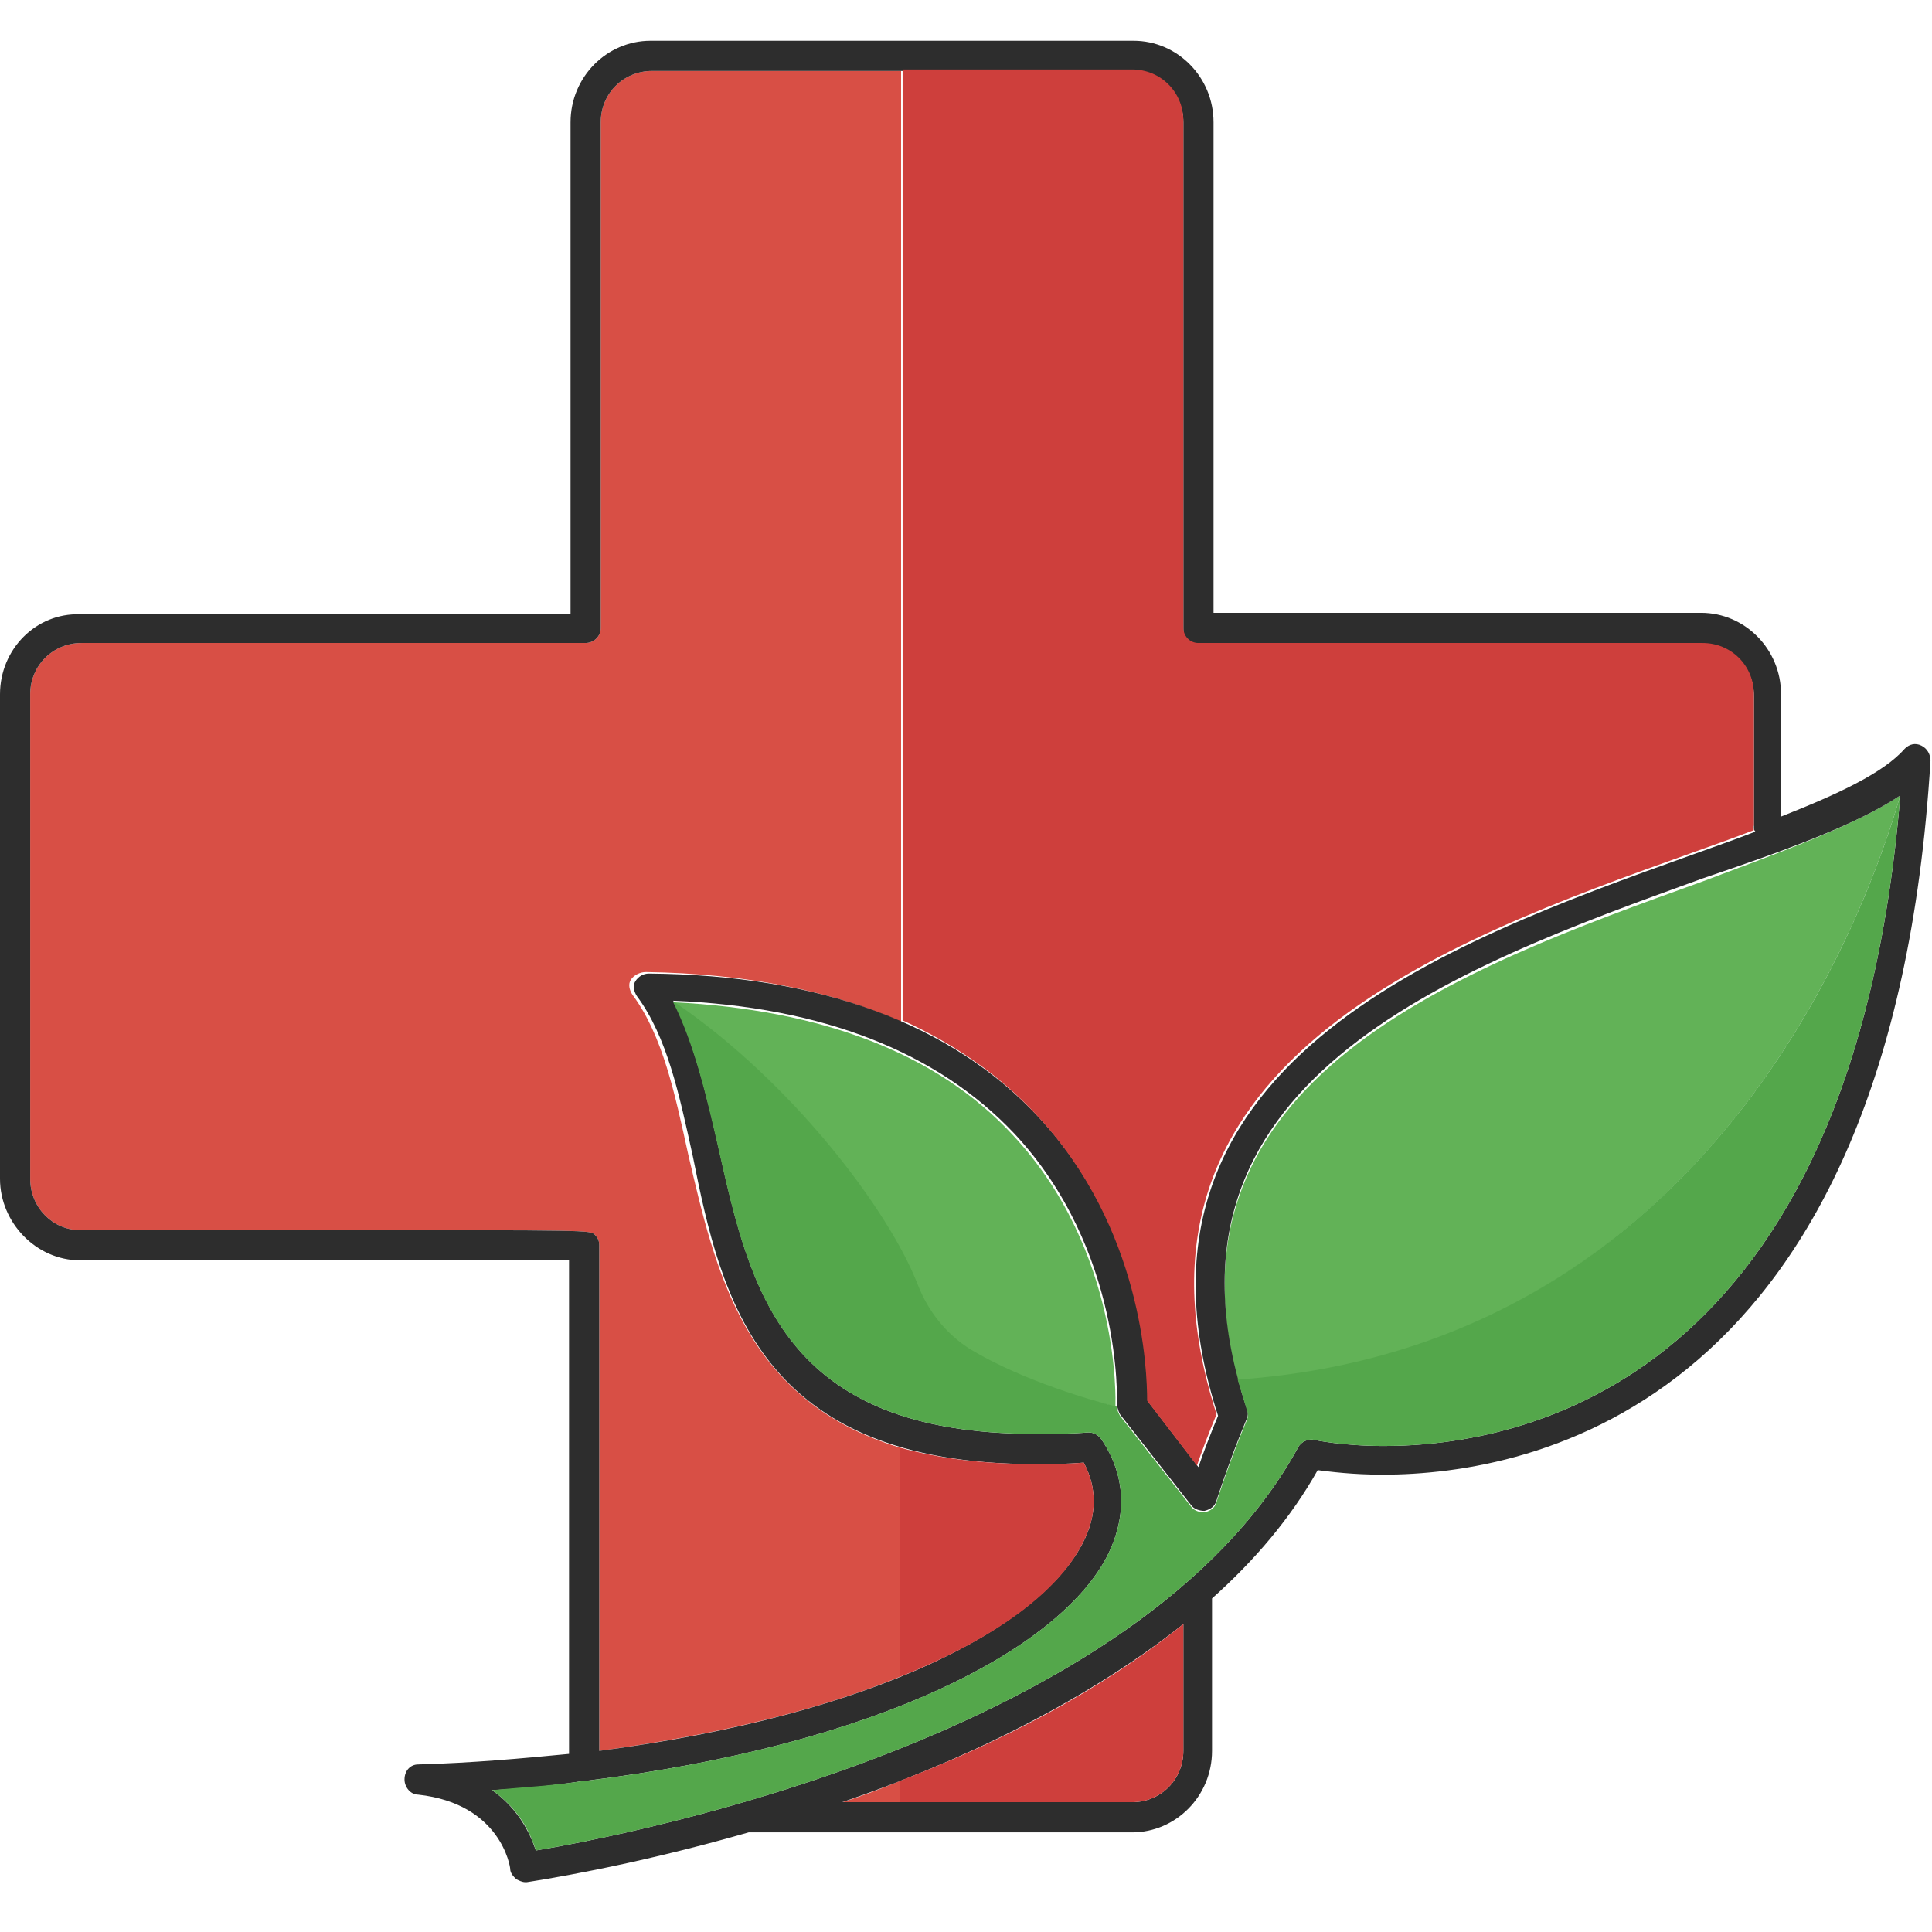 <?xml version="1.0" encoding="utf-8"?>
<!-- Generator: Adobe Illustrator 18.1.0, SVG Export Plug-In . SVG Version: 6.00 Build 0)  -->
<svg version="1.1" baseProfile="tiny" id="Layer_1" xmlns="http://www.w3.org/2000/svg" xmlns:xlink="http://www.w3.org/1999/xlink"
	 x="0px" y="0px" viewBox="0 0 128 128" xml:space="preserve">
<g>
	<path fill="none" stroke="#2D2D2D" stroke-width="2" stroke-linecap="round" stroke-miterlimit="10" d="M76.3,60.2"/>
	<path fill="#D84F45" d="M59.6,118v1.4h-3.8C57.1,119,58.4,118.5,59.6,118z"/>
	<path fill="#62B257" d="M67.1,75.2c7.2,7.7,6.8,17.8,6.8,17.9v0.1c-1.7-0.4-6.2-1.7-9.7-3.8c-1.6-1-2.8-2.5-3.5-4.3
		c-1.9-4.9-8.2-13.4-16.1-18.7C54.5,66.9,62.1,69.8,67.1,75.2z"/>
	<path fill="#62B257" d="M125.9,52.7c-2.1,7.3-12.3,36.5-43.9,38.8c-5.3-20.1,14.7-27.3,30.8-33.1C118.1,56.4,122.9,54.7,125.9,52.7
		z"/>
	<path fill="#D84F45" d="M41.8,64.9c-0.2,0.3-0.1,0.7,0.1,1c2,2.7,2.8,6.5,3.7,10.6c1.8,7.7,3.7,16.3,14,19.4v15.2
		c-5.1,2.1-11.8,3.8-19.9,4.9V82.5c0-0.3-0.1-0.5-0.3-0.7c-0.3-0.3-0.3-0.3-17.4-0.3c-8.3,0-16.7,0-16.7,0C3.5,81.5,2,80,2,78.1V46
		c0-1.9,1.5-3.4,3.4-3.4h33.4c0.5,0,1-0.4,1-1V8.1c0-1.9,1.5-3.4,3.4-3.4h16.5v63c-4.7-2.1-10.4-3.2-16.9-3.3
		C42.4,64.4,42,64.6,41.8,64.9z"/>
	<path fill="#2D2D2D" d="M5.3,83.5c10,0,28.1,0,32.4,0v32.7c-3.1,0.3-6.4,0.6-10,0.7c-0.5,0-0.9,0.4-0.9,1c0,0.5,0.4,1,0.9,1
		c5.5,0.6,6.1,4.8,6.1,4.9c0,0.3,0.2,0.5,0.4,0.7c0.2,0.1,0.4,0.2,0.6,0.2c0,0,0.1,0,0.1,0c0.6-0.1,6.7-1,14.7-3.3l0,0H75
		c2.9,0,5.3-2.4,5.3-5.4v-10.1c2.8-2.5,5.2-5.3,7-8.5c0.8,0.1,2.3,0.3,4.3,0.3c10,0,33.7-4.6,36.3-47.3c0-0.4-0.2-0.8-0.6-1
		c-0.4-0.2-0.8-0.1-1.1,0.2c-1.4,1.6-4.4,3-8.2,4.5V46c0-3-2.4-5.4-5.3-5.4H80.4V8.1c0-3-2.4-5.4-5.3-5.4H43.1
		c-2.9,0-5.3,2.4-5.3,5.4v32.6H5.3C2.4,40.6,0,43,0,46v32.1C0,81,2.4,83.5,5.3,83.5z M78.4,116c0,1.9-1.5,3.4-3.4,3.4H55.8
		c7.6-2.6,15.9-6.5,22.6-11.8V116z M125.9,52.7c-3.2,38.8-24.9,43.1-34.2,43.1c-2.8,0-4.6-0.4-4.6-0.4c-0.4-0.1-0.9,0.1-1.1,0.5
		c-10.5,19.2-44.5,25.7-50.5,26.7c-0.4-1.2-1.2-2.8-2.9-4c2.1-0.1,4.1-0.3,6-0.6c0,0,0,0,0,0c0,0,0.1,0,0.1,0
		c19.7-2.4,31.4-8.8,34.6-14.8c1.4-2.7,1.3-5.4-0.3-7.8c-0.2-0.3-0.5-0.5-0.9-0.5C71,95,69.7,95,68.6,95c-16.8,0-18.9-9.6-21-19
		c-0.8-3.5-1.6-6.9-3-9.7c9.9,0.4,17.5,3.4,22.6,8.8c7.2,7.7,6.8,17.8,6.8,17.9c0,0.2,0.1,0.5,0.2,0.7l4.7,6
		c0.2,0.3,0.6,0.4,0.9,0.4c0.4-0.1,0.7-0.3,0.8-0.7c0,0,0.9-2.8,2-5.4c0.1-0.2,0.1-0.5,0-0.7c-7.2-21.6,13.6-29.1,30.2-35.1
		C118.1,56.4,122.9,54.7,125.9,52.7z M2,46c0-1.9,1.5-3.4,3.4-3.4h33.4c0.5,0,1-0.4,1-1V8.1c0-1.9,1.5-3.4,3.4-3.4H75
		c1.9,0,3.4,1.5,3.4,3.4v33.6c0,0.5,0.4,1,1,1h33.4c1.9,0,3.4,1.5,3.4,3.4v8.7c0,0.1,0,0.2,0.1,0.3c-1.3,0.5-2.7,1-4.1,1.5
		c-16.5,5.9-39,14-31.5,37.2c-0.5,1.2-1,2.5-1.3,3.4l-3.3-4.3c0-2-0.3-11.4-7.3-18.9c-5.8-6.2-14.5-9.4-25.8-9.5
		c-0.4,0-0.7,0.2-0.9,0.5c-0.2,0.3-0.1,0.7,0.1,1c2,2.7,2.8,6.5,3.7,10.6C47.8,86.1,50.3,97,68.6,97c1,0,2.1,0,3.2-0.1
		c0.9,1.7,0.9,3.5-0.1,5.4c-2.9,5.5-13.7,11.3-32,13.7V82.5c0-0.3-0.1-0.5-0.3-0.7c-0.3-0.3-0.3-0.3-17.4-0.3c-8.3,0-16.7,0-16.7,0
		C3.5,81.5,2,80,2,78.1V46z"/>
	<path fill="#54A74B" d="M125.9,52.7c-3.2,38.8-24.9,43.1-34.2,43.1c-2.8,0-4.6-0.4-4.6-0.4c-0.4-0.1-0.9,0.1-1.1,0.5
		c-10.5,19.2-44.5,25.7-50.5,26.7c-0.4-1.3-1.2-2.8-2.9-4c2.1-0.2,4.1-0.3,6-0.6c0,0,0,0,0,0c0,0,0.1,0,0.1,0
		c19.7-2.4,31.4-8.8,34.6-14.8c1.4-2.7,1.3-5.4-0.3-7.8c-0.2-0.3-0.5-0.5-0.9-0.5C71,95,69.8,95,68.6,95c-16.8,0-18.9-9.6-21-18.9
		c-0.8-3.5-1.6-6.9-3-9.7c0,0,0.1,0,0.1,0c7.8,5.3,14.2,13.8,16.1,18.7c0.7,1.8,1.9,3.3,3.5,4.3c3.5,2.1,8.1,3.4,9.7,3.8
		c0,0.2,0.1,0.4,0.2,0.6l4.7,6c0.2,0.3,0.6,0.4,0.9,0.4c0.4-0.1,0.7-0.3,0.8-0.7c0,0,0.9-2.8,2-5.4c0.1-0.2,0.1-0.5,0-0.7
		c-0.2-0.7-0.4-1.3-0.6-2C113.6,89.2,123.8,60,125.9,52.7C125.9,52.7,125.9,52.7,125.9,52.7C125.9,52.7,125.9,52.7,125.9,52.7z"/>
	<path fill="#CE3F3C" d="M116.2,55c-1.3,0.5-2.7,1-4.1,1.5c-16.5,5.9-39,14-31.5,37.2c-0.5,1.2-1,2.5-1.3,3.4l-3.3-4.3
		c0-2-0.3-11.4-7.3-18.9c-2.4-2.6-5.4-4.7-8.9-6.3v-63H75c1.9,0,3.4,1.5,3.4,3.4v33.6c0,0.5,0.4,1,1,1h33.4c1.9,0,3.4,1.5,3.4,3.4
		v8.7C116.1,54.8,116.2,54.9,116.2,55z"/>
	<path fill="#CE3F3C" d="M78.4,107.6v8.4c0,1.9-1.5,3.4-3.4,3.4H59.6V118C66.1,115.5,72.8,112.1,78.4,107.6z"/>
	<path fill="#CE3F3C" d="M71.7,102.3c-1.6,3.1-5.6,6.2-12.1,8.8V95.9c2.5,0.7,5.4,1.1,9,1.1c1,0,2.1,0,3.2-0.1
		C72.7,98.6,72.7,100.4,71.7,102.3z"/>
</g>
</svg>
